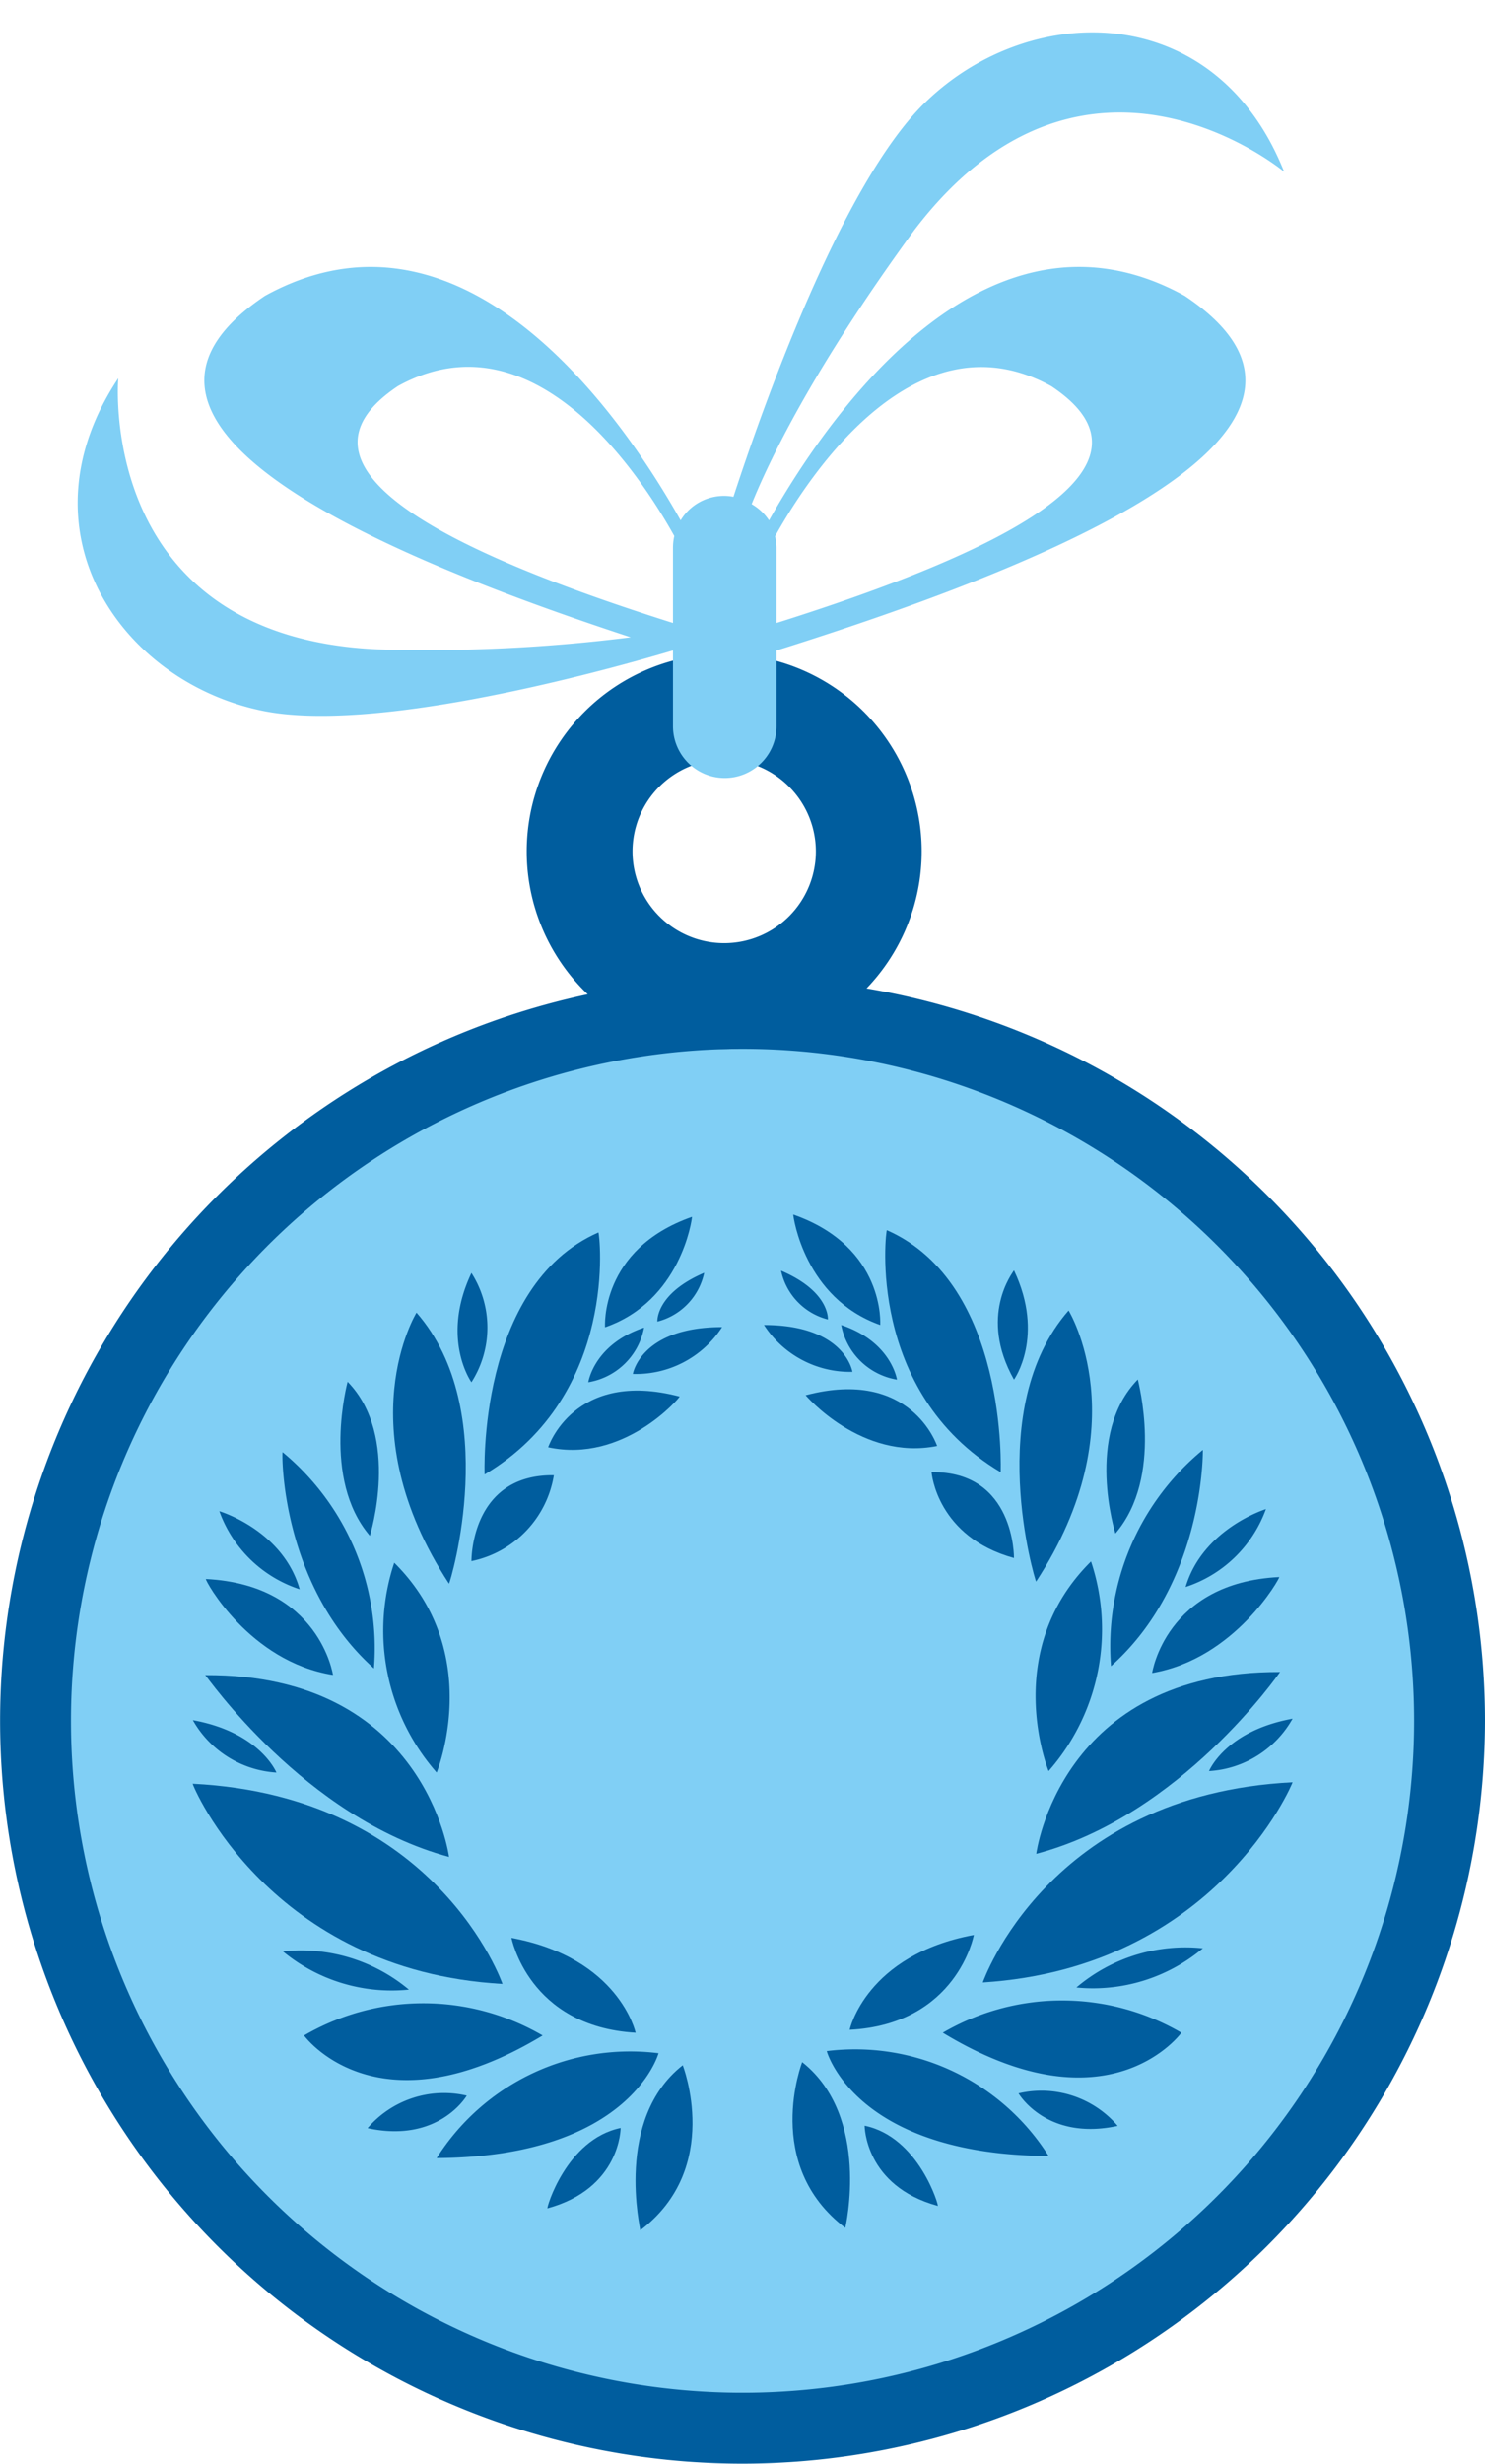 <svg xmlns="http://www.w3.org/2000/svg" viewBox="-0.006 -2 91.366 151.506"><title>27998431_13_ic</title><g data-name="Layer 2"><g data-name="Layer 1"><circle cx="45.68" cy="103.83" r="43.5" fill="#80cff5"/><path d="M40.51 124.26s-1.72 6.38-13.65 6.45a14.09 14.09 0 0 1 13.65-6.45z" fill="#005d9e"/><path d="M38.18 128.86s0 3.71-4.5 4.94c-.1.07 1.14-4.25 4.5-4.94z" fill="#005d9e"/><path d="M42 125s2.47 6.31-2.61 10.15c.02-.05-1.62-6.84 2.61-10.15z" fill="#005d9e"/><path d="M33.38 123.17a14.59 14.59 0 0 0-14.68 0s4.46 6.17 14.68 0z" fill="#005d9e"/><path d="M28.71 126.87s-1.71 2.95-6.1 2a6.18 6.18 0 0 1 6.1-2z" fill="#005d9e"/><path d="M39.1 123s-1-4.6-7.64-5.83c0-.04 1.02 5.45 7.64 5.83z" fill="#005d9e"/><path d="M30.91 120s-4-11.56-19.06-12.31c-.01.11 4.73 11.5 19.06 12.31z" fill="#005d9e"/><path d="M25.15 120.35A10.34 10.34 0 0 0 17.4 118a10.51 10.51 0 0 0 7.75 2.35z" fill="#005d9e"/><path d="M27.62 112.19s-1.44-11.25-15-11.18c.05-.01 6.08 8.78 15 11.18z" fill="#005d9e"/><path d="M17 107s-1-2.47-5.14-3.22A6.35 6.35 0 0 0 17 107z" fill="#005d9e"/><path d="M20.48 101s-.82-5.55-7.82-5.9c-.06.08 2.68 5.09 7.82 5.9z" fill="#005d9e"/><path d="M26.86 107s3-7.34-2.61-12.9a13.22 13.22 0 0 0 2.61 12.9z" fill="#005d9e"/><path d="M23 100.6a15.64 15.64 0 0 0-5.62-13.3c-.05.07-.12 8.16 5.62 13.3z" fill="#005d9e"/><path d="M13.49 90.93s3.91 1.16 4.94 4.8a7.84 7.84 0 0 1-4.94-4.8z" fill="#005d9e"/><path d="M22.75 92.44s1.92-6.1-1.37-9.47c0 .03-1.63 5.96 1.37 9.47z" fill="#005d9e"/><path d="M25.62 78.72s-4.32 7 2 16.67c.07-.07 3.28-10.63-2-16.67z" fill="#005d9e"/><path d="M29 94s-.07-5.35 5.07-5.28A6.45 6.45 0 0 1 29 94z" fill="#005d9e"/><path d="M29.81 88.67s-.48-11.59 7-14.88c.07 0 1.3 9.94-7 14.88z" fill="#005d9e"/><path d="M29 83s-1.92-2.67 0-6.72A6.24 6.24 0 0 1 29 83z" fill="#005d9e"/><path d="M33.72 87s1.58-4.83 8.09-3.12c.01.06-3.43 4.12-8.09 3.12z" fill="#005d9e"/><path d="M36.19 83s.34-2.33 3.43-3.36A4.19 4.19 0 0 1 36.19 83z" fill="#005d9e"/><path d="M37.22 79.62s-.34-4.8 5.35-6.79c0 .17-.69 5.17-5.35 6.79z" fill="#005d9e"/><path d="M38.93 82.49s.48-2.88 5.49-2.88a6.31 6.31 0 0 1-5.49 2.88z" fill="#005d9e"/><path d="M40.44 79.27s-.13-1.71 2.88-3a3.94 3.94 0 0 1-2.88 3z" fill="#005d9e"/><path d="M50.86 124.13s1.71 6.38 13.65 6.45a14.09 14.09 0 0 0-13.65-6.45z" fill="#005d9e"/><path d="M53.19 128.72s0 3.7 4.5 4.93c.1.08-1.14-4.24-4.5-4.93z" fill="#005d9e"/><path d="M49.35 124.81S46.88 131.12 52 135c0 0 1.6-6.83-2.65-10.19z" fill="#005d9e"/><path d="M58 123a14.58 14.58 0 0 1 14.68 0s-4.47 6.2-14.68 0z" fill="#005d9e"/><path d="M62.66 126.73s1.71 2.95 6.1 2a6.17 6.17 0 0 0-6.1-2z" fill="#005d9e"/><path d="M52.27 122.82s1-4.6 7.64-5.83c0 .01-1.02 5.49-7.64 5.83z" fill="#005d9e"/><path d="M60.46 119.91s4-11.56 19.06-12.31c0 .07-4.73 11.4-19.06 12.31z" fill="#005d9e"/><path d="M66.22 120.22a10.35 10.35 0 0 1 7.78-2.41 10.52 10.52 0 0 1-7.78 2.41z" fill="#005d9e"/><path d="M63.75 112s1.44-11.25 15-11.18c-.05.06-6.08 8.83-15 11.18z" fill="#005d9e"/><path d="M74.38 106.91s1-2.47 5.14-3.22a6.33 6.33 0 0 1-5.14 3.22z" fill="#005d9e"/><path d="M70.88 100.88s.83-5.56 7.82-5.9c.07.02-2.7 5.02-7.82 5.9z" fill="#005d9e"/><path d="M64.51 106.91s-3-7.34 2.61-12.89a13.2 13.2 0 0 1-2.61 12.89z" fill="#005d9e"/><path d="M68.35 100.46A15.64 15.64 0 0 1 74 87.16c0 .07.11 8.16-5.65 13.3z" fill="#005d9e"/><path d="M77.88 90.8S74 92 72.94 95.59a7.84 7.84 0 0 0 4.94-4.79z" fill="#005d9e"/><path d="M68.62 92.3S66.7 86.2 70 82.83c0 .08 1.62 5.97-1.38 9.47z" fill="#005d9e"/><path d="M65.74 78.59s4.32 7-2 16.67c-.06-.08-3.27-10.64 2-16.67z" fill="#005d9e"/><path d="M62.38 93.81s.07-5.35-5.07-5.28c0 .07.34 3.98 5.07 5.28z" fill="#005d9e"/><path d="M61.56 88.53s.48-11.59-7-14.88c-.07 0-1.3 9.94 7 14.88z" fill="#005d9e"/><path d="M62.38 82.84s1.92-2.67 0-6.72c-.07.13-2.2 2.81 0 6.72z" fill="#005d9e"/><path d="M57.65 86.92s-1.58-4.84-8.09-3.12c0 0 3.44 4.05 8.09 3.12z" fill="#005d9e"/><path d="M55.18 82.84s-.34-2.33-3.43-3.36a4.19 4.19 0 0 0 3.43 3.36z" fill="#005d9e"/><path d="M54.15 79.48s.34-4.8-5.35-6.79c0 .14.68 5.14 5.35 6.79z" fill="#005d9e"/><path d="M52.44 82.36S52 79.48 47 79.48a6.3 6.3 0 0 0 5.44 2.88z" fill="#005d9e"/><path d="M50.93 79.14s.14-1.71-2.88-3a3.94 3.94 0 0 0 2.88 3z" fill="#005d9e"/><path d="M45.69 149.5a45.68 45.68 0 1 1 45.67-45.69 45.73 45.73 0 0 1-45.67 45.69zm0-87A41.32 41.32 0 1 0 87 103.83 41.32 41.32 0 0 0 45.69 62.5z" fill="#005d9e"/><path d="M44.55 38.21A12.15 12.15 0 1 0 56.7 50.36a12.15 12.15 0 0 0-12.15-12.15zm0 17.79a5.64 5.64 0 1 1 5.64-5.64A5.64 5.64 0 0 1 44.56 56z" fill="#005d9e"/><path d="M72.88 16.19C60.42 9.32 50.59 24.18 47.31 30a3.19 3.19 0 0 0-1.07-1c1-2.49 3.69-8.21 10-16.84C66.75-1.67 79 8.56 79 8.56 74.8-2 63.49-2 57 4.22c-5.25 5-10.22 19.24-11.88 24.33A3.11 3.11 0 0 0 41.87 30C38.59 24.16 28.76 9.33 16.3 16.19c-10.8 7.21 3.4 14.74 22.5 21a100 100 0 0 1-15.59.74C5.88 37.14 7.27 21.26 7.27 21.26 1 30.71 7.48 40 16.25 41.73 22.75 43 35.32 39.8 41.4 38v4.66a3.18 3.18 0 1 0 6.37 0V38c20.39-6.39 36.4-14.28 25.11-21.81zm-48.4 5.55c8.29-4.57 14.83 5.32 17 9.22a3.26 3.26 0 0 0-.08.71v4.64C27.74 32 16.93 26.78 24.48 21.74zm23.29 14.57v-4.63a3.19 3.19 0 0 0-.09-.7c2.17-3.89 8.72-13.8 17-9.23 7.57 5.03-3.24 10.25-16.91 14.56z" fill="#80cff5"/></g></g></svg>